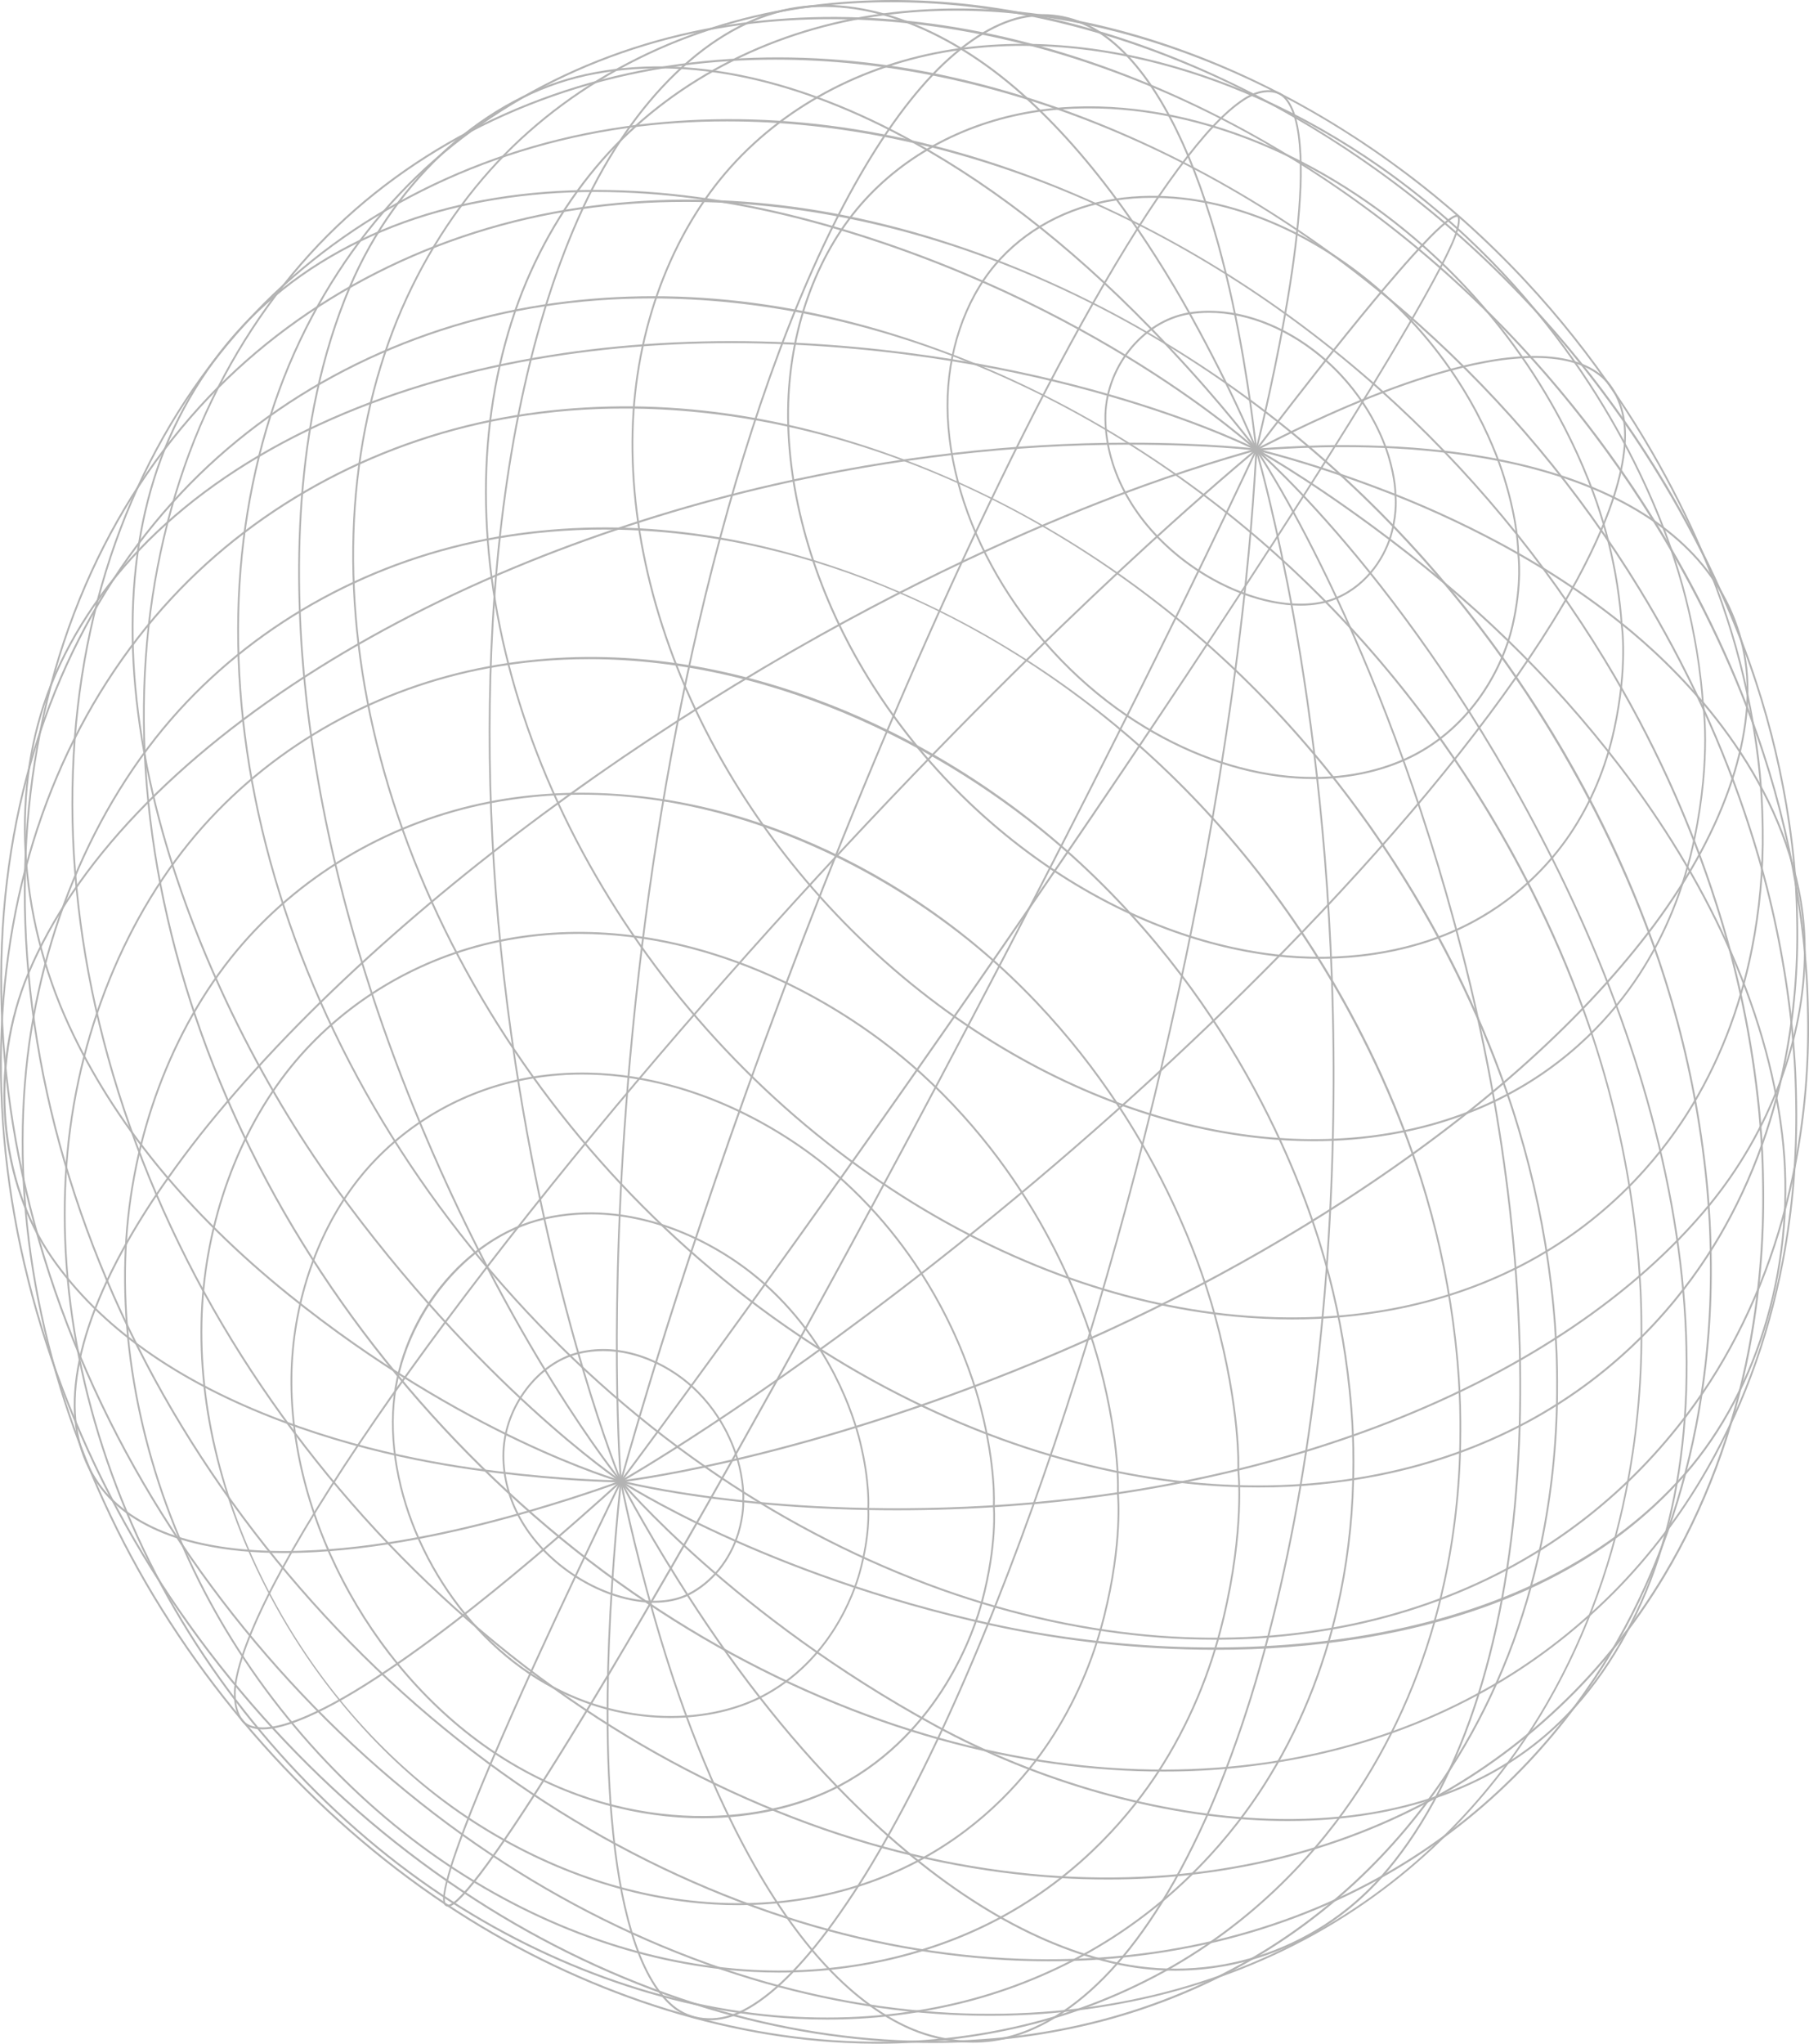 <svg width="394" height="445" viewBox="0 0 394 445" fill="none" xmlns="http://www.w3.org/2000/svg">
<g style="mix-blend-mode:multiply">
<path d="M195.301 328.847C158.653 328.847 135.468 322.836 135.191 322.762L135.28 322.334C135.617 322.423 169.335 331.174 219.843 327.518C249.477 325.368 277.262 319.295 302.424 309.479C332.075 297.896 356.133 281.629 371.997 262.436C385.335 246.274 392.889 225.866 392.889 207.043C392.897 203.477 392.613 199.919 392.042 196.412C387.389 168.381 367.176 147.775 355.541 137.987C347.137 130.925 337.441 124.408 326.728 118.622C317.982 113.923 308.986 109.846 299.791 106.414C283.715 100.36 273.696 98.155 273.596 98.131L273.67 97.701C273.77 97.722 283.823 99.932 299.916 105.998C309.125 109.434 318.136 113.518 326.895 118.225C337.631 124.023 347.349 130.555 355.773 137.636C367.456 147.46 387.753 168.154 392.425 196.33C392.997 199.86 393.28 203.441 393.271 207.029C393.271 225.967 385.684 246.491 372.276 262.737C356.37 281.983 332.259 298.288 302.547 309.894C277.351 319.725 249.532 325.803 219.864 327.956C211.154 328.586 202.932 328.847 195.301 328.847Z" fill="#B3B3B3"/>
</g>
<g style="mix-blend-mode:multiply">
<path d="M283.265 131.876C275.392 131.876 265.884 128.412 257.781 122.229C247.065 114.054 240.788 102.816 240.557 91.394C240.346 80.213 248.595 69.727 258.938 68.021C268.697 66.418 279.99 70.356 289.136 78.533C298.05 86.517 301.519 95.644 302.595 99.194C304.146 104.314 304.116 107.446 304.11 107.763C304.152 108.076 304.533 111.122 303.351 115.822C302.081 120.906 298.204 127.411 291.15 130.421C288.847 131.398 286.167 131.876 283.265 131.876ZM263.335 68.11C261.884 68.107 260.434 68.222 258.997 68.454C248.844 70.126 240.747 80.416 240.948 91.389C241.177 102.665 247.391 113.774 258.003 121.871C269.002 130.256 282.571 133.608 291.015 130.02C297.934 127.067 301.73 120.702 302.978 115.712C304.165 110.955 303.729 107.854 303.725 107.828V107.806V107.782C303.725 107.751 303.812 104.557 302.234 99.351C301.176 95.835 297.735 86.804 288.908 78.892C281.162 71.961 271.889 68.11 263.335 68.11Z" fill="#B3B3B3"/>
</g>
<g style="mix-blend-mode:multiply">
<path d="M286.116 169.623C283.589 169.621 281.065 169.457 278.554 169.131C267.291 167.681 255.742 163.099 245.16 155.881C221.956 140.04 206.287 112.952 206.171 88.479C206.124 76.703 209.917 65.425 216.577 57.529C222.997 49.929 232.361 44.852 242.943 43.233C261.931 40.344 283.83 48.054 301.517 63.855C318.775 79.293 325.63 96.967 327.764 103.848C330.869 113.836 330.871 120.132 330.867 120.552C330.928 120.97 331.755 127.084 329.598 136.368C327.244 146.445 319.836 159.405 306.119 165.567C300.112 168.252 293.308 169.623 286.116 169.623ZM250.987 43.075C248.314 43.071 245.643 43.27 242.994 43.67C232.5 45.275 223.219 50.307 216.859 57.835C210.268 65.647 206.513 76.816 206.56 88.477C206.676 112.802 222.269 139.739 245.361 155.506C255.894 162.688 267.388 167.251 278.599 168.696C288.502 169.965 297.961 168.744 305.963 165.158C319.549 159.056 326.882 146.227 329.213 136.251C331.421 126.783 330.482 120.664 330.482 120.605V120.583V120.559C330.482 120.497 330.575 114.2 327.4 103.989C325.268 97.144 318.457 79.563 301.28 64.197C286.108 50.648 267.835 43.073 250.987 43.073V43.075Z" fill="#B3B3B3"/>
</g>
<g style="mix-blend-mode:multiply">
<path d="M287.436 208.775C284.158 208.774 280.883 208.581 277.624 208.197C260.973 206.233 243.901 199.573 228.255 188.937C211.433 177.488 197.162 162.129 187.009 144.519C176.784 126.776 171.257 107.169 171.446 89.308C171.636 72.107 177.465 55.694 187.434 44.279C196.972 33.378 210.727 26.151 226.167 23.927C253.65 20.002 285.236 31.204 310.669 53.902C335.508 76.099 345.521 101.581 348.673 111.505C350.542 117.325 351.9 123.338 352.727 129.459C353.246 133.334 353.349 135.539 353.362 135.744C353.432 136.181 354.766 145.112 351.754 158.873C349.957 167.21 346.652 175.037 342.046 181.86C337.877 188.007 330.325 196.555 318.03 202.351C309.059 206.575 298.448 208.773 287.436 208.775ZM237.24 23.595C233.556 23.59 229.876 23.847 226.22 24.364C210.866 26.574 197.192 33.758 187.724 44.59C177.825 55.921 172.038 72.224 171.847 89.313C171.659 107.087 177.165 126.608 187.348 144.278C197.475 161.833 211.691 177.147 228.465 188.559C244.064 199.164 261.079 205.803 277.672 207.76C292.055 209.449 306.335 207.385 317.888 201.945C330.103 196.187 337.604 187.699 341.745 181.593C346.318 174.816 349.6 167.044 351.384 158.765C354.436 144.827 353 135.899 352.985 135.811V135.78C352.985 135.759 352.897 133.551 352.351 129.523C351.528 123.431 350.176 117.446 348.315 111.653C345.174 101.765 335.201 76.374 310.436 54.246C288.424 34.603 261.794 23.595 237.24 23.595Z" fill="#B3B3B3"/>
</g>
<g style="mix-blend-mode:multiply">
<path d="M286.095 248.486C282.244 248.486 278.342 248.276 274.389 247.857C252.768 245.552 230.605 237.054 210.282 223.284C188.424 208.452 169.982 188.47 156.942 165.497C150.364 153.886 145.361 141.822 142.074 129.637C138.8 117.496 137.29 105.455 137.584 93.849C138.153 71.715 145.998 50.665 159.108 36.099C171.562 22.283 189.338 13.164 209.161 10.452C244.185 5.674 284.322 19.965 316.522 48.689C347.996 76.801 360.841 109.18 364.902 121.794C367.319 129.228 369.089 136.909 370.19 144.729C370.888 149.725 371.036 152.558 371.051 152.79C371.134 153.287 372.94 164.735 369.243 182.562C366.956 193.569 362.872 203.622 357.104 212.442C351.816 220.505 342.232 231.748 326.501 239.515C319.233 243.098 311.289 245.648 302.889 247.088C297.33 248.029 291.716 248.496 286.095 248.486ZM222.766 9.984C218.238 9.979 213.713 10.281 209.216 10.889C189.477 13.599 171.778 22.663 159.389 36.412C146.351 50.899 138.54 71.839 137.981 93.861C137.689 105.42 139.193 117.413 142.455 129.508C145.731 141.657 150.719 153.683 157.278 165.258C170.267 188.176 188.669 208.111 210.483 222.899C230.751 236.636 252.863 245.117 274.427 247.413C284.236 248.455 293.796 248.197 302.851 246.646C311.217 245.213 319.138 242.673 326.364 239.104C342.016 231.375 351.56 220.192 356.81 212.172C362.546 203.402 366.607 193.404 368.883 182.455C372.623 164.424 370.706 152.967 370.685 152.852V152.821C370.685 152.792 370.55 149.954 369.839 144.791C368.735 136.998 366.964 129.344 364.551 121.937C360.501 109.359 347.691 77.069 316.293 49.026C288.257 24.029 254.196 9.984 222.766 9.984Z" fill="#B3B3B3"/>
</g>
<g style="mix-blend-mode:multiply">
<path d="M281.414 287.294C277.312 287.294 273.164 287.095 268.97 286.697C256.372 285.502 243.533 282.501 230.806 277.8C217.211 272.746 204.157 265.995 191.887 257.674C165.601 239.893 143.525 215.828 128.05 188.079C120.258 174.093 114.386 159.558 110.596 144.877C106.833 130.285 105.2 115.826 105.731 101.901C106.262 88.41 108.961 75.143 113.542 63.499C118.066 52.081 124.491 41.751 132.467 33.072C147.531 16.764 168.831 6.052 192.449 2.903C214.593 -0.033 237.771 3.142 261.337 12.311C281.9 20.322 301.887 32.682 319.132 48.063C356.167 81.137 371.413 119.377 376.242 134.282C379.141 143.102 381.28 152.217 382.632 161.5C383.501 167.545 383.689 170.928 383.689 171.102C383.689 171.276 384.051 174.628 384.112 180.62C384.246 189.375 383.455 198.117 381.756 206.661C379.125 219.882 374.353 231.997 367.584 242.671C361.362 252.466 350.028 266.16 331.332 275.783C322.66 280.237 313.188 283.447 303.152 285.323C295.966 286.648 288.695 287.308 281.414 287.294ZM208.195 2.322C202.949 2.317 197.707 2.659 192.496 3.345C168.96 6.477 147.741 17.149 132.746 33.39C124.806 42.029 118.411 52.311 113.908 63.678C109.35 75.255 106.658 88.484 106.129 101.92C105.589 115.798 107.22 130.204 110.97 144.753C114.75 159.396 120.607 173.9 128.38 187.845C143.828 215.536 165.853 239.551 192.09 257.302C204.335 265.606 217.362 272.342 230.929 277.386C243.62 282.078 256.436 285.065 269.002 286.262C280.767 287.382 292.235 286.923 303.086 284.898C313.089 283.029 322.546 279.83 331.169 275.392C349.783 265.811 361.072 252.175 367.265 242.423C374.006 231.796 378.753 219.726 381.371 206.572C383.065 198.055 383.853 189.341 383.721 180.613C383.658 174.511 383.298 171.169 383.298 171.135V171.121C383.298 171.088 383.12 167.71 382.241 161.565C380.901 152.31 378.776 143.223 375.895 134.428C371.07 119.558 355.858 81.407 318.899 48.403C285.816 18.91 245.481 2.322 208.195 2.322Z" fill="#B3B3B3"/>
</g>
<g style="mix-blend-mode:multiply">
<path d="M274.057 323.878C269.94 323.878 265.78 323.7 261.578 323.345C247.226 322.126 232.6 318.844 218.1 313.588C202.604 307.929 187.726 300.303 173.751 290.856C143.804 270.659 118.756 243.199 101.34 211.444C92.585 195.473 86.043 178.871 81.893 162.098C77.783 145.46 76.11 128.981 76.918 113.122C77.705 97.794 80.964 82.714 86.345 69.512C91.653 56.58 99.089 44.906 108.257 35.11C125.512 16.74 149.733 4.692 176.456 1.171C201.397 -2.088 227.432 1.462 253.872 11.733C276.94 20.697 299.33 34.532 318.622 51.742C334.985 66.361 349.199 83.321 360.867 102.152C372.568 121.042 379.176 137.78 382.653 148.499C385.92 158.454 388.341 168.737 389.881 179.211C390.875 186.055 391.099 189.882 391.109 190.074C391.12 190.265 391.533 194.049 391.619 200.855C391.803 210.799 390.951 220.732 389.081 230.451C386.173 245.526 380.851 259.38 373.266 271.629C366.273 282.908 353.506 298.714 332.394 309.98C322.582 315.212 311.835 319.025 300.455 321.314C291.739 323.041 282.906 323.899 274.057 323.878ZM194.082 0.478C188.208 0.471 182.339 0.847 176.503 1.603C149.852 5.113 125.72 17.132 108.525 35.411C99.391 45.17 91.984 56.804 86.701 69.691C81.339 82.843 78.092 97.882 77.307 113.144C76.501 128.957 78.17 145.396 82.269 161.978C86.407 178.702 92.936 195.277 101.672 211.212C119.063 242.908 144.056 270.317 173.95 290.476C187.898 299.909 202.75 307.523 218.219 313.172C232.689 318.428 247.285 321.694 261.605 322.912C274.996 324.042 288.045 323.361 300.374 320.886C311.725 318.602 322.44 314.801 332.221 309.589C353.254 298.36 365.973 282.616 372.936 271.383C380.493 259.182 385.794 245.38 388.692 230.36C390.56 220.676 391.412 210.777 391.23 200.867C391.137 193.939 390.729 190.162 390.725 190.117V190.102C390.725 190.064 390.513 186.239 389.5 179.28C387.965 168.833 385.552 158.575 382.293 148.645C376.857 131.922 359.748 89.033 318.381 52.084C281.357 19.06 236.05 0.478 194.082 0.478Z" fill="#B3B3B3"/>
</g>
<g style="mix-blend-mode:multiply">
<path d="M264.518 357.028C260.55 357.028 256.547 356.877 252.508 356.574C236.817 355.38 220.829 351.93 204.984 346.284C188.043 340.205 171.781 331.937 156.519 321.646C124.273 299.961 96.291 269.104 77.726 234.754C68.273 217.256 61.264 199.059 56.894 180.665C52.564 162.456 50.91 144.409 51.976 127.043C53.008 110.293 56.741 93.816 62.776 79.398C68.717 65.285 76.957 52.561 87.065 41.89C106.038 21.939 132.499 8.84 161.574 4.979C188.6 1.424 216.78 5.218 245.335 16.267C270.265 25.912 294.429 40.812 315.213 59.364C332.851 75.131 348.173 93.451 360.752 113.82C373.361 134.237 380.493 152.365 384.254 163.99C387.792 174.809 390.412 185.982 392.08 197.36C393.163 204.814 393.407 208.985 393.419 209.184C393.432 209.382 393.872 213.508 393.98 220.933C394.186 231.794 393.273 242.645 391.258 253.266C388.125 269.784 382.374 285 374.165 298.494C366.578 310.945 352.719 328.438 329.763 341.06C319.073 346.929 307.359 351.251 294.947 353.903C284.912 356.012 274.725 357.058 264.518 357.028ZM180.871 4.176C174.439 4.169 168.012 4.583 161.623 5.416C132.617 9.258 106.243 22.324 87.329 42.21C77.258 52.844 69.048 65.523 63.127 79.585C57.116 93.955 53.397 110.377 52.365 127.074C51.307 144.392 52.951 162.384 57.266 180.551C61.63 198.904 68.624 217.063 78.054 234.527C96.587 268.814 124.52 299.619 156.713 321.269C171.95 331.546 188.187 339.803 205.1 345.876C220.918 351.512 236.875 354.954 252.533 356.149C267.16 357.248 281.406 356.347 294.873 353.473C307.249 350.828 318.931 346.521 329.592 340.665C352.469 328.087 366.282 310.656 373.841 298.248C382.023 284.802 387.753 269.639 390.875 253.176C392.884 242.587 393.795 231.77 393.589 220.943C393.481 213.398 393.034 209.274 393.03 209.236V209.222C393.03 209.181 392.795 205.015 391.695 197.434C390.031 186.078 387.416 174.926 383.886 164.128C378.017 146.007 359.549 99.555 314.967 59.71C275.14 24.158 226.282 4.176 180.871 4.176Z" fill="#B3B3B3"/>
</g>
<g style="mix-blend-mode:multiply">
<path d="M253.345 385.74C249.631 385.74 245.89 385.614 242.122 385.362C225.544 384.249 208.656 380.708 191.925 374.85C174.038 368.535 156.867 359.875 140.763 349.048C106.746 326.231 77.324 293.622 57.917 257.23C48.048 238.707 40.772 219.433 36.296 199.94C34.112 190.476 32.602 180.83 31.778 171.095C31.002 161.801 30.931 152.45 31.566 143.143C32.806 125.416 36.897 107.978 43.399 92.717C49.794 77.787 58.593 64.332 69.346 53.037C89.501 31.956 117.472 18.066 148.107 13.919C176.492 10.096 206.063 13.998 235.993 25.496C262.143 35.542 287.44 51.107 309.157 70.508C327.946 87.311 344.136 106.7 357.25 128.14C367.441 144.806 375.527 162.346 381.282 180.271C384.978 191.672 387.709 203.442 389.441 215.424C390.568 223.293 390.818 227.694 390.828 227.897C390.839 228.1 391.3 232.458 391.404 240.306C391.589 251.792 390.616 263.265 388.504 274.503C385.191 292.012 379.131 308.174 370.486 322.539C365.037 331.572 358.623 339.811 351.388 347.07C343.016 355.437 333.699 362.514 323.68 368.115C312.399 374.456 300.038 379.16 286.937 382.099C275.872 384.547 264.621 385.766 253.345 385.74ZM168.884 12.989C161.957 12.981 155.035 13.438 148.155 14.356C117.599 18.491 89.706 32.343 69.61 53.357C58.891 64.612 50.118 78.02 43.739 92.899C37.258 108.114 33.18 125.497 31.945 143.172C31.311 152.449 31.382 161.771 32.157 171.035C32.98 180.748 34.491 190.37 36.672 199.811C41.14 219.261 48.399 238.497 58.247 256.984C77.622 293.314 107 325.867 140.964 348.652C157.041 359.464 174.183 368.113 192.041 374.423C208.74 380.278 225.596 383.812 242.143 384.934C257.584 385.967 272.634 384.875 286.858 381.688C299.926 378.759 312.255 374.067 323.504 367.743C333.493 362.159 342.782 355.104 351.13 346.764C358.342 339.529 364.736 331.316 370.167 322.312C378.784 307.997 384.825 291.885 388.127 274.431C390.232 263.223 391.2 251.78 391.012 240.325C390.906 232.357 390.443 228 390.439 227.957V227.942C390.439 227.899 390.2 223.501 389.056 215.505C387.328 203.55 384.602 191.807 380.916 180.431C375.174 162.542 367.102 145.037 356.928 128.402C343.833 106.999 327.679 87.64 308.913 70.864C267.435 33.793 216.444 12.989 168.884 12.989Z" fill="#B3B3B3"/>
</g>
<g style="mix-blend-mode:multiply">
<path d="M241.113 409.246C237.7 409.246 234.264 409.142 230.808 408.935C213.811 407.908 196.5 404.382 179.365 398.452C161.048 392.068 143.465 383.253 126.984 372.194C92.179 348.898 62.154 315.478 42.441 278.094C32.417 259.072 25.067 239.264 20.593 219.223C18.408 209.485 16.918 199.565 16.136 189.558C15.396 179.995 15.379 170.379 16.085 160.813C17.488 142.319 21.68 124.855 28.55 108.903C35.176 93.507 44.286 79.642 55.413 68.019C76.188 46.279 104.908 31.892 136.306 27.494C165.333 23.454 195.548 27.303 226.117 38.944C253.125 49.293 278.37 64.775 300.764 84.724C319.898 101.858 336.36 121.661 349.688 143.583C360.052 160.629 368.247 178.587 374.07 196.957C377.811 208.654 380.564 220.726 382.291 233.01C383.419 241.097 383.66 245.615 383.671 245.82C383.681 246.025 384.138 250.503 384.22 258.568C384.376 270.39 383.347 282.194 381.151 293.754C377.71 311.787 371.457 328.455 362.565 343.298C356.96 352.633 350.369 361.16 342.936 368.692C334.342 377.362 324.776 384.718 314.483 390.571C302.902 397.186 290.217 402.126 276.782 405.251C265.042 407.941 253.092 409.279 241.113 409.246ZM158.336 26.428C150.983 26.42 143.636 26.921 136.338 27.928C105.033 32.317 76.377 46.671 55.66 68.342C44.572 79.929 35.493 93.75 28.891 109.097C22.05 124.998 17.873 142.412 16.475 160.851C15.768 170.391 15.785 179.982 16.525 189.52C17.304 199.503 18.79 209.4 20.967 219.115C25.434 239.116 32.77 258.883 42.773 277.869C62.457 315.191 92.429 348.564 127.183 371.816C143.637 382.858 161.191 391.658 179.479 398.032C196.585 403.949 213.861 407.471 230.829 408.496C246.662 409.451 262.092 408.211 276.691 404.819C290.095 401.713 302.746 396.777 314.295 390.179C324.554 384.342 334.089 377.008 342.655 368.364C350.064 360.853 356.635 352.349 362.22 343.04C371.085 328.245 377.319 311.627 380.749 293.649C382.938 282.121 383.964 270.35 383.81 258.561C383.728 250.374 383.269 245.899 383.262 245.853V245.839C383.262 245.794 383.032 241.278 381.885 233.067C380.164 220.812 377.42 208.769 373.689 197.098C367.879 178.766 359.693 160.841 349.364 143.822C336.058 121.935 319.625 102.166 300.518 85.051C258.49 47.483 206.763 26.428 158.336 26.428Z" fill="#B3B3B3"/>
</g>
<g style="mix-blend-mode:multiply">
<path d="M228.355 427.051C225.244 427.051 222.116 426.965 218.972 426.793C202.012 425.857 184.757 422.419 167.683 416.573C149.444 410.285 131.937 401.554 115.535 390.568C80.914 367.437 51.102 334.136 31.588 296.809C21.669 277.816 14.416 258.021 10.034 237.969C5.706 218.14 4.272 198.462 5.776 179.483C7.257 160.944 11.504 143.423 18.414 127.402C25.088 111.931 34.232 97.984 45.387 86.262C66.215 64.352 94.954 49.752 126.31 45.154C155.269 40.932 185.412 44.614 215.905 56.102C242.594 66.158 268.315 81.876 290.287 101.557C308.815 118.123 325.033 137.74 338.397 159.752C351.651 181.633 359.079 201.137 362.978 213.649C366.661 225.364 369.352 237.448 371.015 249.738C372.105 257.832 372.323 262.357 372.331 262.567C372.339 262.777 372.777 267.255 372.82 275.341C372.916 287.199 371.83 299.03 369.583 310.613C366.059 328.699 359.735 345.432 350.784 360.351C342.501 374.146 327.409 393.602 302.557 407.956C290.964 414.645 278.279 419.662 264.856 422.858C252.85 425.68 240.618 427.085 228.355 427.051ZM149.327 43.959C141.646 43.95 133.973 44.497 126.354 45.598C95.085 50.17 66.422 64.744 45.651 86.585C34.533 98.269 25.418 112.17 18.765 127.59C11.874 143.566 7.633 161.037 6.165 179.524C4.666 198.452 6.095 218.083 10.415 237.864C14.787 257.873 22.025 277.63 31.924 296.585C51.405 333.854 81.168 367.091 115.734 390.191C132.109 401.158 149.587 409.874 167.795 416.152C184.839 421.987 202.061 425.42 218.982 426.354C234.781 427.221 250.185 425.902 264.768 422.428C278.157 419.237 290.808 414.236 302.371 407.564C327.149 393.253 342.194 373.857 350.454 360.103C359.375 345.233 365.683 328.551 369.196 310.518C371.435 298.967 372.517 287.168 372.422 275.344C372.378 267.14 371.94 262.656 371.935 262.61C371.935 262.565 371.724 258.042 370.622 249.817C368.963 237.554 366.277 225.496 362.601 213.807C356.514 194.271 337.257 144.268 290.038 101.913C248.542 64.725 197.401 43.959 149.327 43.959Z" fill="#B3B3B3"/>
</g>
<g style="mix-blend-mode:multiply">
<path d="M215.532 438.918C212.7 438.918 209.854 438.844 206.996 438.698C190.52 437.845 173.768 434.56 157.204 428.934C139.526 422.887 122.557 414.457 106.664 403.827C73.138 381.451 44.3 349.158 25.46 312.897C15.872 294.435 8.879 275.172 4.666 255.643C0.503 236.314 -0.851 217.113 0.647 198.576C2.11 180.455 6.282 163.302 13.029 147.591C19.55 132.417 28.469 118.716 39.348 107.161C59.679 85.552 87.708 71.048 118.272 66.32C146.489 61.979 175.875 65.391 205.608 76.455C231.663 86.152 256.719 101.404 278.07 120.561C296.094 136.705 311.839 155.85 324.765 177.342C337.587 198.712 344.728 217.777 348.455 230.007C351.985 241.468 354.541 253.284 356.086 265.293C357.1 273.208 357.286 277.63 357.294 277.838C357.303 278.046 357.698 282.425 357.69 290.328C357.706 301.932 356.571 313.502 354.305 324.821C350.754 342.5 344.48 358.87 335.66 373.465C327.504 386.951 312.681 405.982 288.394 420.051C277.072 426.609 264.704 431.535 251.62 434.698C239.755 437.532 227.659 438.946 215.532 438.918ZM141.905 64.982C134.019 64.973 126.141 65.566 118.325 66.757C87.841 71.471 59.887 85.934 39.615 107.481C28.771 118.999 19.883 132.658 13.386 147.785C6.652 163.445 2.497 180.548 1.034 198.617C-0.447 217.106 0.89 236.256 5.053 255.538C9.253 275.026 16.236 294.241 25.798 312.675C44.605 348.872 73.39 381.11 106.865 403.459C122.731 414.072 139.671 422.488 157.318 428.525C173.851 434.139 190.571 437.42 207.025 438.27C222.379 439.059 237.365 437.721 251.567 434.29C264.613 431.136 276.949 426.22 288.244 419.681C312.461 405.645 327.237 386.674 335.368 373.23C344.161 358.679 350.414 342.364 353.954 324.733C356.212 313.443 357.342 301.904 357.324 290.33C357.324 282.31 356.935 277.924 356.928 277.881V277.866C356.928 277.823 356.755 273.401 355.725 265.357C354.182 253.376 351.633 241.587 348.11 230.152C342.279 211.04 323.756 162.155 277.846 120.908C237.799 84.991 188.458 64.982 141.905 64.982Z" fill="#B3B3B3"/>
</g>
<g style="mix-blend-mode:multiply">
<path d="M203.027 444.843C200.437 444.843 197.834 444.777 195.218 444.647C179.629 443.87 163.795 440.793 148.151 435.504C131.47 429.829 115.459 421.894 100.466 411.874C68.861 390.8 41.685 360.316 23.943 326.045C14.907 308.573 8.314 290.328 4.342 271.813C0.418 253.463 -0.851 235.215 0.554 217.567C1.941 200.297 5.886 183.924 12.263 168.907C18.442 154.378 26.898 141.232 37.222 130.106C56.54 109.273 83.185 95.176 112.25 90.412C139.098 86.033 167.076 89.088 195.402 99.49C220.262 108.619 244.117 123.075 264.389 141.299C281.523 156.672 296.456 174.935 308.664 195.447C320.775 215.845 327.468 234.049 330.949 245.727C334.241 256.676 336.597 267.956 337.985 279.413C338.894 286.964 339.042 291.183 339.042 291.384C339.042 291.585 339.393 295.768 339.328 303.301C339.26 314.378 338.095 325.411 335.855 336.196C332.341 353.036 326.25 368.627 317.746 382.543C309.895 395.365 295.672 413.467 272.503 426.867C261.715 433.098 249.953 437.788 237.528 440.805C226.186 443.522 214.622 444.875 203.027 444.843ZM136.021 88.955C128.088 88.944 120.164 89.577 112.311 90.847C83.333 95.599 56.754 109.658 37.495 130.424C27.206 141.513 18.78 154.614 12.623 169.093C6.256 184.068 2.322 200.39 0.941 217.608C-0.468 235.205 0.803 253.408 4.723 271.705C8.684 290.178 15.265 308.385 24.282 325.818C41.99 360.026 69.124 390.453 100.665 411.492C115.629 421.492 131.609 429.412 148.257 435.079C163.871 440.356 179.674 443.426 195.231 444.202C209.769 444.919 223.97 443.634 237.446 440.366C249.839 437.353 261.574 432.678 272.325 426.464C295.423 413.104 309.601 395.062 317.425 382.281C325.901 368.424 331.973 352.881 335.476 336.093C337.71 325.341 338.871 314.34 338.939 303.296C339.006 295.651 338.657 291.461 338.653 291.42V291.406C338.653 291.365 338.52 287.148 337.595 279.46C336.212 268.032 333.862 256.78 330.577 245.858C325.135 227.601 307.769 180.895 264.148 141.633C226.457 107.764 180.023 88.955 136.021 88.955Z" fill="#B3B3B3"/>
</g>
<g style="mix-blend-mode:multiply">
<path d="M191.14 445C188.757 445 186.363 444.94 183.959 444.821C154.769 443.366 123.869 432.699 96.974 414.791C68.013 395.485 43.1 367.521 26.824 336.052C18.526 319.988 12.458 303.191 8.79 286.121C5.156 269.187 3.955 252.318 5.224 235.984C7.639 205.065 19.905 175.357 38.879 154.498C56.718 134.908 81.364 121.529 108.28 116.849C133.176 112.534 159.148 115.177 185.484 124.704C208.609 133.071 230.762 146.449 249.542 163.354C265.424 177.636 279.234 194.632 290.471 213.728C301.622 232.718 307.725 249.669 310.881 260.553C313.865 270.746 315.971 281.24 317.171 291.89C317.958 298.919 318.06 302.839 318.064 303.021C318.068 303.202 318.356 307.113 318.233 314.094C318.078 324.385 316.905 334.625 314.734 344.622C311.424 360.011 305.597 374.566 297.555 387.539C290.186 399.384 276.881 416.097 255.351 428.456C245.093 434.293 234.208 438.604 222.969 441.283C212.504 443.78 201.836 445.026 191.14 445ZM131.619 115.31C123.826 115.299 116.043 115.958 108.339 117.281C81.502 121.957 56.94 135.285 39.149 154.811C20.242 175.596 8.018 205.206 5.611 236.025C4.342 252.313 5.543 269.132 9.169 286.02C12.826 303.045 18.88 319.804 27.16 335.83C43.405 367.236 68.267 395.143 97.173 414.413C124.015 432.286 154.841 442.929 183.978 444.381C197.365 445.043 210.456 443.856 222.897 440.853C234.104 438.182 244.957 433.884 255.186 428.064C276.642 415.746 289.902 399.09 297.246 387.285C305.26 374.359 311.067 359.855 314.366 344.521C316.53 334.554 317.699 324.344 317.85 314.082C317.975 306.98 317.685 303.093 317.681 303.05V303.035C317.681 302.997 317.59 299.081 316.793 291.943C315.59 281.319 313.485 270.85 310.504 260.682C305.567 243.667 289.72 200.155 249.291 163.686C214.705 132.545 172.122 115.313 131.619 115.313V115.31Z" fill="#B3B3B3"/>
</g>
<g style="mix-blend-mode:multiply">
<path d="M180.078 439.744C177.885 439.744 175.683 439.688 173.472 439.575C147.455 438.244 119.983 428.752 96.094 412.844C70.382 395.7 48.24 370.851 33.749 342.868C26.346 328.56 20.916 313.578 17.613 298.343C14.332 283.199 13.215 268.086 14.292 253.429C16.348 225.592 27.215 198.743 44.116 179.77C60.066 161.876 82.17 149.555 106.357 145.071C128.778 140.938 152.195 143.138 175.968 151.61C196.895 159.071 216.89 171.073 233.793 186.328C270.288 219.297 284.346 258.785 288.701 274.228C291.32 283.443 293.141 292.924 294.137 302.536C294.788 308.862 294.845 312.398 294.85 312.57C294.854 312.742 295.078 316.261 294.907 322.556C294.68 331.836 293.533 341.057 291.486 350.047C288.365 363.885 282.991 376.946 275.64 388.564C268.917 399.152 256.829 414.086 237.416 425.092C228.197 430.281 218.425 434.108 208.341 436.481C199.045 438.672 189.573 439.766 180.078 439.744ZM128.294 143.525C120.967 143.517 113.651 144.179 106.418 145.506C82.305 149.973 60.28 162.253 44.382 180.083C27.556 198.985 16.728 225.73 14.679 253.465C13.606 268.076 14.721 283.139 17.991 298.238C21.285 313.433 26.699 328.374 34.086 342.648C48.545 370.564 70.636 395.358 96.291 412.464C120.127 428.337 147.542 437.809 173.495 439.135C185.438 439.74 197.132 438.705 208.267 436.056C218.316 433.69 228.055 429.877 237.245 424.71C256.586 413.742 268.63 398.865 275.318 388.318C282.64 376.743 287.993 363.732 291.104 349.947C293.144 340.988 294.287 331.799 294.511 322.552C294.685 316.151 294.456 312.642 294.454 312.606V312.592C294.454 312.558 294.405 309.027 293.743 302.589C292.751 293.004 290.936 283.55 288.324 274.362C283.982 258.957 269.956 219.574 233.541 186.672C209.039 164.554 170.16 143.525 128.294 143.525Z" fill="#B3B3B3"/>
</g>
<g style="mix-blend-mode:multiply">
<path d="M169.671 429.51C167.77 429.51 165.866 429.459 163.96 429.357C141.327 428.141 118.414 420.195 97.685 406.384C75.704 391.722 56.743 370.462 44.298 346.521C31.645 322.153 25.616 294.817 27.323 269.555C28.969 245.409 38.208 222.013 52.672 205.39C66.403 189.622 85.506 178.661 106.457 174.533C125.656 170.768 146.603 172.564 167.033 179.732C185.304 186.141 202.729 196.553 217.419 209.834C249.164 238.579 261.161 273.074 264.846 286.57C270.345 306.727 269.922 319.372 269.89 319.969C269.958 320.564 271.278 333.061 266.629 352.501C263.786 364.484 259.001 375.768 252.516 385.78C246.604 394.885 236.018 407.714 219.135 417.125C204.665 425.186 187.29 429.51 169.671 429.51ZM126.595 173.035C119.868 173.027 113.153 173.673 106.524 174.965C85.66 179.079 66.623 189.993 52.951 205.698C38.549 222.257 29.35 245.545 27.704 269.589C26.012 294.762 32.013 322.005 44.626 346.299C57.037 370.189 75.949 391.38 97.873 406.006C118.547 419.782 141.404 427.704 163.971 428.917C183.453 429.961 202.979 425.63 218.965 416.733C235.773 407.361 246.319 394.587 252.205 385.522C258.661 375.553 263.423 364.317 266.252 352.386C270.971 332.657 269.516 320.134 269.501 320.01V319.967C269.501 319.84 270.053 307.169 264.476 286.699C260.802 273.242 248.838 238.846 217.178 210.178C196.049 191.077 162.653 173.035 126.595 173.035Z" fill="#B3B3B3"/>
</g>
<g style="mix-blend-mode:multiply">
<path d="M160.836 414.838C159.093 414.838 157.342 414.788 155.584 414.688C137.112 413.622 118.429 407.11 101.551 395.855C84.404 384.402 69.189 367.186 58.708 347.357C47.741 326.62 42.603 304.739 43.849 284.076C45.07 264.134 52.522 244.733 64.29 230.845C75.533 217.61 91.246 208.326 108.538 204.704C144.72 197.167 179.862 214.64 200.68 233.504C227.022 257.407 236.773 286.147 239.743 297.395C244.149 314.118 243.694 324.573 243.666 325.108C243.719 325.645 244.692 336.002 240.669 351.999C238.204 361.874 234.143 371.149 228.691 379.356C223.733 386.8 214.889 397.274 200.91 404.919C188.951 411.446 175.189 414.838 160.836 414.838ZM126.124 203.347C120.249 203.34 114.386 203.939 108.608 205.137C91.397 208.737 75.759 217.98 64.572 231.158C52.864 244.972 45.45 264.275 44.236 284.114C41.749 325.402 65.388 371.195 101.748 395.478C118.572 406.706 137.194 413.188 155.603 414.248C171.778 415.175 187.386 411.812 200.743 404.525C214.65 396.928 223.447 386.507 228.378 379.103C233.802 370.939 237.842 361.713 240.295 351.889C244.383 335.632 243.288 325.254 243.277 325.151V325.108C243.277 325.005 243.853 314.515 239.373 297.521C236.411 286.312 226.694 257.672 200.438 233.848C183.073 218.121 155.715 203.347 126.124 203.347Z" fill="#B3B3B3"/>
</g>
<g style="mix-blend-mode:multiply">
<path d="M152.993 395.915C151.251 395.915 149.501 395.854 147.743 395.731C133.531 394.707 119.733 389.911 107.47 381.733C79.86 363.268 61.729 328.343 63.377 296.8C64.191 281.474 69.764 266.495 78.665 255.708C87.223 245.349 99.25 238.029 112.536 235.076C140.532 228.896 167.723 242.334 183.838 256.967C204.212 275.494 211.594 297.82 213.821 306.54C217.102 319.427 216.675 327.495 216.645 327.968C216.687 328.445 217.335 336.427 214.107 348.657C212.391 355.141 205.079 377.204 183.117 388.924C174.532 393.478 163.994 395.912 152.993 395.915ZM126.8 233.97C122.038 233.963 117.286 234.477 112.612 235.504C99.409 238.428 87.452 245.712 78.951 256.004C70.109 266.722 64.567 281.601 63.766 296.826C62.127 328.209 80.18 362.97 107.669 381.354C134.87 399.51 165.075 398.034 182.944 388.521C204.762 376.879 212.023 354.966 213.728 348.528C217.021 336.071 216.266 328.07 216.256 327.982V327.939C216.256 327.858 216.791 319.783 213.447 306.648C211.23 297.966 203.88 275.755 183.593 257.302C170.295 245.23 149.418 233.97 126.8 233.97Z" fill="#B3B3B3"/>
</g>
<g style="mix-blend-mode:multiply">
<path d="M146.009 374.076C135.168 374.057 124.531 370.757 115.203 364.52C96.746 352.157 84.495 328.725 85.411 307.536C85.846 297.741 89.561 287.994 95.868 280.091C102.002 272.42 109.987 267.111 118.376 265.143C137.512 260.677 156.121 269.816 167.158 279.857C181.093 292.555 186.03 307.866 187.506 313.86C189.657 322.616 189.319 328.106 189.292 328.493C189.321 328.88 189.685 334.315 187.388 342.553C186.17 346.927 181.042 361.801 166.046 369.587C160.694 372.354 153.712 374.076 146.009 374.076ZM128.569 264.419C125.172 264.414 121.783 264.8 118.456 265.573C101.01 269.665 86.665 288.109 85.8 307.56C84.89 328.584 97.063 351.858 115.412 364.143C133.582 376.286 153.864 375.426 165.906 369.186C180.746 361.476 185.831 346.75 187.037 342.429C189.363 334.017 188.919 328.572 188.913 328.524V328.481C188.913 328.426 189.336 322.941 187.14 313.984C185.675 308.033 180.772 292.825 166.923 280.206C157.911 271.999 143.828 264.409 128.569 264.409V264.419Z" fill="#B3B3B3"/>
</g>
<g style="mix-blend-mode:multiply">
<path d="M142.457 348.989C136.217 348.989 128.92 346.375 122.657 341.583C113.955 334.934 109.145 325.657 109.46 316.132C109.809 306.134 117.06 296.58 125.959 294.392C135.733 291.986 145.251 296.635 150.899 301.783C158.023 308.289 160.491 316.139 161.221 319.224C162.278 323.684 162.086 326.391 162.067 326.689C162.086 326.976 162.232 329.671 161.009 333.828C160.095 336.81 158.65 339.55 156.764 341.879C154.877 344.208 152.589 346.076 150.04 347.369C147.846 348.461 145.262 348.989 142.457 348.989ZM131.388 294.177C129.593 294.173 127.802 294.388 126.047 294.817C117.307 296.967 110.184 306.349 109.851 316.156C109.54 325.526 114.293 334.664 122.875 341.227C131.849 348.083 142.956 350.441 149.881 346.96C152.384 345.693 154.63 343.861 156.482 341.576C158.334 339.291 159.753 336.602 160.65 333.675C161.879 329.461 161.68 326.72 161.678 326.692V326.649C161.678 326.622 161.925 323.856 160.851 319.321C160.129 316.29 157.697 308.544 150.66 302.12C146.123 297.985 139.058 294.177 131.388 294.177Z" fill="#B3B3B3"/>
</g>
<g style="mix-blend-mode:multiply">
<path d="M135.255 322.762L135.217 322.325C135.543 322.289 168.347 318.562 215.439 300.4C243.288 289.65 269.438 276.381 293.162 260.955C321.336 242.626 343.484 223.05 358.991 202.776C374.757 182.14 382.406 160.729 379.977 144.053C378.801 136.019 375.144 128.192 369.679 122.012C364.471 116.125 357.434 111.178 348.768 107.303C341.153 103.901 332.64 101.423 322.751 99.732C314.554 98.365 306.288 97.597 298.003 97.431C290.289 97.24 284.162 97.493 280.236 97.699C276.006 97.921 273.668 98.129 273.645 98.131L273.613 97.691C273.637 97.691 275.976 97.484 280.217 97.259C284.16 97.051 290.292 96.798 298.023 96.991C306.936 97.214 315.048 97.969 322.815 99.297C332.726 100.995 341.263 103.48 348.912 106.894C357.628 110.791 364.708 115.772 369.954 121.706C375.476 127.951 379.174 135.864 380.362 143.987C382.81 160.798 375.127 182.333 359.287 203.068C343.751 223.375 321.569 242.987 293.356 261.342C269.609 276.78 243.438 290.065 215.566 300.821C168.427 319.002 135.578 322.731 135.255 322.762Z" fill="#B3B3B3"/>
</g>
<g style="mix-blend-mode:multiply">
<path d="M135.322 322.745L135.149 322.351C135.426 322.193 163.399 306.292 203.389 274.909C227.196 256.222 249.855 236.304 270.737 215.713C282.544 204.069 293.509 192.451 303.325 181.186C313.69 169.298 322.702 157.867 330.137 147.211C337.902 136.081 343.645 126.3 347.693 117.31C351.691 108.435 353.726 100.852 353.745 94.776C353.758 89.258 351.687 84.367 348.203 81.699C344.76 79.071 339.742 77.807 333.285 77.946C330.034 78.04 326.793 78.396 323.587 79.011C320.344 79.606 316.972 80.418 313.281 81.498C307.181 83.285 300.732 85.636 293.566 88.692C287.347 91.346 282.34 93.775 279.117 95.381C275.637 97.106 273.725 98.112 273.706 98.124L273.543 97.725C273.562 97.725 275.475 96.704 278.958 94.98C282.188 93.379 287.207 90.944 293.428 88.29C300.607 85.23 307.069 82.872 313.184 81.082C316.888 80 320.27 79.171 323.525 78.586C326.749 77.968 330.007 77.61 333.276 77.516C339.808 77.384 344.91 78.662 348.421 81.338C352.017 84.088 354.149 89.114 354.132 94.779C354.113 100.926 352.063 108.576 348.038 117.513C343.975 126.527 338.217 136.332 330.438 147.484C322.994 158.153 313.962 169.597 303.596 181.497C293.773 192.771 282.802 204.394 270.986 216.047C250.094 236.648 227.413 256.575 203.605 275.272C163.596 306.671 135.602 322.587 135.322 322.745Z" fill="#B3B3B3"/>
</g>
<g style="mix-blend-mode:multiply">
<path d="M135.384 322.69L135.088 322.406C135.282 322.146 154.956 295.918 185.006 253.501C202.962 228.162 220.653 202.662 237.589 177.706C247.14 163.632 256.25 150.021 264.664 137.247C273.524 123.801 281.558 111.373 288.542 100.305C295.835 88.744 301.684 79.166 306.418 71.025C308.789 66.944 310.745 63.456 312.401 60.358C314.058 57.259 315.284 54.789 316.19 52.741C317.505 49.762 317.734 47.724 317.476 47.277C317.463 47.255 317.446 47.237 317.425 47.224C317.404 47.212 317.381 47.207 317.357 47.208C316.752 47.254 315.951 47.825 314.931 48.668C313.489 49.9 312.108 51.221 310.794 52.624C306.83 56.757 302.585 61.781 299.332 65.699C295.571 70.224 291.63 75.11 286.926 81.08C283.007 86.052 279.779 90.23 277.408 93.314C275.037 96.399 273.77 98.059 273.77 98.059L273.476 97.772C273.476 97.772 274.745 96.1 277.114 93.025C279.483 89.951 282.719 85.763 286.632 80.786C291.336 74.814 295.281 69.926 299.042 65.398C302.301 61.476 306.551 56.442 310.525 52.302C311.85 50.887 313.243 49.555 314.696 48.312C315.803 47.397 316.628 46.821 317.328 46.769C317.419 46.763 317.511 46.784 317.593 46.831C317.675 46.877 317.745 46.947 317.795 47.034C318.239 47.791 317.71 50.273 316.526 52.937C315.616 54.996 314.373 57.498 312.719 60.582C311.065 63.666 309.1 67.178 306.726 71.263C301.988 79.41 296.15 88.993 288.84 100.558C281.86 111.629 273.823 124.059 264.96 137.507C256.567 150.284 247.459 163.89 237.907 177.985C220.97 202.944 203.277 228.449 185.319 253.787C155.25 296.198 135.578 322.43 135.384 322.69Z" fill="#B3B3B3"/>
</g>
<g style="mix-blend-mode:multiply">
<path d="M135.422 322.611L135.05 322.482C135.071 322.403 137.275 314.328 141.55 300.264C145.704 286.613 152.65 264.768 162.154 238.223C172.964 208.025 184.632 178.403 196.843 150.176C203.738 134.222 210.659 119.083 217.411 105.174C224.535 90.495 231.443 77.253 237.943 65.812C244.733 53.866 250.763 44.358 256.377 36.773C262.1 29.042 266.68 24.187 270.787 21.483C274.341 19.156 278.038 19.012 279.988 21.122C281.994 23.298 283.117 27.393 283.423 33.645C283.558 36.824 283.52 40.009 283.311 43.182C283.119 46.468 282.791 49.967 282.307 53.878C281.884 57.354 281.351 60.955 280.697 64.887C280.139 68.249 279.517 71.679 278.793 75.37C277.427 82.346 276.143 88.049 275.295 91.731C274.375 95.725 273.833 97.942 273.827 97.961L273.452 97.844C273.452 97.82 274 95.61 274.916 91.621C275.762 87.942 277.048 82.244 278.413 75.277C279.134 71.588 279.756 68.162 280.316 64.806C280.968 60.881 281.494 57.288 281.922 53.816C282.404 49.915 282.732 46.427 282.926 43.149C283.131 39.994 283.168 36.827 283.036 33.667C282.736 27.532 281.651 23.532 279.72 21.437C277.896 19.462 274.385 19.634 270.984 21.86C266.919 24.531 262.373 29.355 256.677 37.045C251.074 44.616 245.043 54.1 238.275 66.039C231.783 77.473 224.879 90.706 217.758 105.374C211.008 119.279 204.091 134.413 197.198 150.358C185.002 178.578 173.339 208.19 162.53 238.378C153.031 264.916 146.087 286.752 141.935 300.398C137.645 314.465 135.443 322.523 135.422 322.611Z" fill="#B3B3B3"/>
</g>
<g style="mix-blend-mode:multiply">
<path d="M135.041 322.568C135.012 322.21 132.08 285.997 137.019 230.59C139.959 197.726 145.002 165.779 152.007 135.639C155.977 118.56 160.512 102.462 165.485 87.793C170.739 72.288 176.45 58.468 182.457 46.716C188.657 34.594 195.119 24.775 201.663 17.531C208.15 10.364 214.932 5.631 221.277 3.859C227.353 2.207 233.755 3.187 239.222 6.606C244.443 9.898 249.305 15.429 253.675 23.043C257.51 29.732 260.833 37.676 263.828 47.337C266.182 54.922 268.181 63.069 269.941 72.243C271.464 80.191 272.382 86.673 272.941 90.859C273.543 95.362 273.812 97.866 273.814 97.889L273.427 97.942C273.427 97.918 273.156 95.419 272.556 90.923C271.999 86.745 271.075 80.273 269.56 72.336C267.805 63.181 265.81 55.051 263.46 47.49C260.469 37.862 257.159 29.945 253.341 23.289C249.007 15.737 244.189 10.254 239.026 7C233.647 3.637 227.347 2.674 221.37 4.301C215.092 6.054 208.372 10.751 201.936 17.861C195.417 25.076 188.976 34.864 182.796 46.95C176.797 58.683 171.094 72.482 165.849 87.963C160.882 102.617 156.352 118.701 152.384 135.766C145.384 165.88 140.344 197.814 137.406 230.645C132.463 285.994 135.399 322.167 135.43 322.528L135.041 322.568Z" fill="#B3B3B3"/>
</g>
<g style="mix-blend-mode:multiply">
<path d="M135.06 322.643C134.916 322.296 120.605 287.523 112.062 231.474C107.038 198.469 105.371 166.264 107.108 135.761C108.1 118.405 110.209 102.028 113.375 87.086C116.732 71.268 121.246 57.168 126.796 45.178C137.856 21.308 154.748 5.077 171.983 1.759C188.223 -1.347 207.37 6.002 224.522 21.922C231.912 28.791 238.89 36.914 245.853 46.769C251.501 54.801 256.688 63.232 261.383 72.011C269.778 87.591 273.768 97.737 273.808 97.837L273.45 98.014C273.412 97.914 269.431 87.791 261.049 72.241C256.364 63.476 251.187 55.06 245.549 47.043C238.603 37.222 231.644 29.125 224.274 22.274C207.211 6.432 188.181 -0.881 172.048 2.206C154.932 5.495 138.146 21.633 127.141 45.393C121.605 57.338 117.102 71.405 113.754 87.201C110.594 102.118 108.487 118.469 107.497 135.799C105.763 166.272 107.427 198.44 112.445 231.412C120.984 287.38 135.27 322.11 135.413 322.454L135.06 322.643Z" fill="#B3B3B3"/>
</g>
<g style="mix-blend-mode:multiply">
<path d="M135.094 322.697C134.855 322.406 110.96 293.073 89.812 240.968C77.46 210.505 69.589 180.286 66.422 151.139C63.816 127.067 63.374 92.108 76.07 62.266C86.199 38.519 105.93 20.831 127.56 16.112C138.546 13.723 150.507 13.914 163.114 16.681C174.688 19.225 186.721 23.924 198.88 30.65C217.916 41.188 235.95 55.599 254.003 74.704C266.961 88.424 273.713 97.684 273.78 97.777L273.478 98.054C273.412 97.964 266.673 88.723 253.737 75.026C235.711 55.95 217.711 41.57 198.708 31.044C186.58 24.335 174.58 19.648 163.04 17.113C150.482 14.356 138.567 14.165 127.634 16.542C106.122 21.237 86.506 38.834 76.421 62.469C63.766 92.218 64.208 127.079 66.809 151.091C69.972 180.185 77.83 210.364 90.168 240.784C111.286 292.813 135.141 322.107 135.38 322.399L135.094 322.697Z" fill="#B3B3B3"/>
</g>
<g style="mix-blend-mode:multiply">
<path d="M135.136 322.738C134.832 322.535 104.195 301.903 72.688 258.36C56.259 235.638 42.633 207.609 35.289 181.437C26.338 149.555 26.479 120.593 35.697 97.682C40.764 85.234 48.365 74.315 57.879 65.816C67.427 57.276 79.505 50.612 92.805 46.551C105.759 42.602 120.135 40.889 135.532 41.455C149.602 41.978 164.406 44.408 179.528 48.675C238.241 65.264 273.391 97.424 273.738 97.746L273.491 98.085C273.144 97.763 238.057 65.666 179.433 49.11C164.332 44.852 149.556 42.42 135.513 41.904C120.148 41.333 105.809 43.046 92.892 46.986C79.642 51.031 67.613 57.667 58.106 66.172C48.646 74.626 41.089 85.484 36.05 97.863C26.873 120.674 26.744 149.527 35.659 181.303C42.99 207.416 56.6 235.399 72.988 258.081C104.449 301.561 135.031 322.155 135.335 322.346L135.136 322.738Z" fill="#B3B3B3"/>
</g>
<g style="mix-blend-mode:multiply">
<path d="M135.189 322.762C134.853 322.666 101.078 312.981 62.723 282.05C40.736 264.299 24.628 244.57 14.856 223.415C3.578 198.966 2.11 171.176 10.926 149.077C15.753 137.005 23.738 125.476 34.011 115.74C44.414 105.893 57.279 97.56 72.214 90.975C86.512 84.68 102.503 80.086 119.738 77.322C135.39 74.814 151.929 73.846 168.873 74.438C232.517 76.706 273.306 97.505 273.71 97.713L273.548 98.114C273.144 97.904 232.42 77.143 168.861 74.878C151.939 74.283 135.428 75.251 119.789 77.757C102.581 80.511 86.627 85.106 72.356 91.386C57.45 97.951 44.626 106.263 34.261 116.08C24.032 125.772 16.085 137.247 11.282 149.261C2.514 171.241 3.98 198.882 15.201 223.212C24.946 244.307 41.006 263.981 62.951 281.691C101.236 312.575 134.948 322.241 135.291 322.334L135.189 322.762Z" fill="#B3B3B3"/>
</g>
<g style="mix-blend-mode:multiply">
<path d="M135.223 322.762C134.842 322.762 126.727 322.743 113.335 321.328C100.942 320.024 82.062 317.386 61.302 309.593C38.43 300.993 21.549 288.997 11.123 273.934C5.533 265.838 2.041 255.777 1.023 244.867C-0.028 233.532 1.702 222.089 6.024 211.79C10.994 199.964 18.977 188.213 29.756 176.886C40.499 165.605 53.793 154.969 69.272 145.269C84.025 136.031 100.502 127.815 118.247 120.839C134.659 114.424 151.432 109.257 168.455 105.372C194.472 99.411 220.488 96.387 245.799 96.387H245.962C263.581 96.399 273.554 97.684 273.651 97.698L273.607 98.133C273.508 98.121 263.556 96.838 245.962 96.826H245.799C220.518 96.826 194.522 99.846 168.531 105.804C151.526 109.685 134.77 114.847 118.376 121.254C100.653 128.219 84.194 136.427 69.46 145.654C54.019 155.334 40.74 165.961 30.02 177.208C19.3 188.456 11.322 200.203 6.375 211.979C-2.107 232.217 -0.075 257.015 11.432 273.676C21.809 288.67 38.629 300.618 61.429 309.187C82.147 316.966 100.997 319.599 113.373 320.894C126.746 322.298 134.845 322.327 135.223 322.327H135.236V322.762H135.223Z" fill="#B3B3B3"/>
</g>
<g style="mix-blend-mode:multiply">
<path d="M61.771 338.157C55.197 338.157 49.328 337.584 43.972 336.418C35.752 334.631 29.216 331.472 24.548 327.033C19.573 322.298 16.511 315.286 16.115 307.794C15.903 303.685 16.379 299.194 17.521 294.416C18.693 289.516 20.591 284.253 23.154 278.77C25.762 273.196 29.106 267.302 33.096 261.253C37.471 254.68 42.167 248.387 47.162 242.404C57.769 229.589 70.689 216.449 85.565 203.354C112.618 179.538 144.834 156.961 178.728 138.038C208.533 121.417 233.41 111.204 249.03 105.561C255.327 103.286 261.318 101.306 267.344 99.5C271.363 98.291 273.558 97.708 273.579 97.703L273.67 98.131C273.647 98.131 271.466 98.719 267.443 99.925C261.425 101.729 255.439 103.709 249.149 105.979C233.543 111.617 208.683 121.823 178.899 138.434C145.029 157.334 112.836 179.896 85.804 203.703C70.945 216.79 58.038 229.909 47.445 242.693C42.464 248.665 37.78 254.946 33.415 261.504C29.441 267.534 26.107 273.409 23.508 278.966C20.957 284.417 19.066 289.649 17.904 294.518C16.775 299.249 16.305 303.707 16.513 307.768C16.891 315.141 19.914 322.038 24.808 326.697C29.424 331.088 35.9 334.213 44.056 335.988C51.248 337.548 59.362 338.047 68.872 337.512C76.717 337.067 84.966 335.952 94.093 334.095C101.016 332.688 108.022 330.942 115.512 328.756C127.858 325.151 135.115 322.368 135.183 322.339L135.31 322.755C135.238 322.783 127.97 325.571 115.607 329.181C108.109 331.37 101.092 333.121 94.159 334.53C85.017 336.389 76.751 337.507 68.889 337.951C66.424 338.09 64.051 338.158 61.771 338.157Z" fill="#B3B3B3"/>
</g>
<g style="mix-blend-mode:multiply">
<path d="M57.236 376.566C56.218 376.587 55.204 376.407 54.241 376.033C51.582 374.939 50.322 370.601 51.246 365.712C51.802 362.769 52.89 359.365 54.565 355.306C56.287 351.142 58.512 346.567 61.374 341.318C64.282 335.981 67.649 330.311 71.666 323.988C75.683 317.664 80.216 310.91 85.203 303.802C90.191 296.695 95.69 289.186 101.535 281.474C107.326 273.829 113.536 265.886 119.99 257.866C143.783 228.296 171.029 197.423 198.784 168.551C223.054 143.318 242.6 125.003 254.723 114.08C259.588 109.692 264.192 105.654 268.778 101.736C271.834 99.125 273.491 97.749 273.508 97.737L273.738 98.09C273.721 98.105 272.067 99.478 269.013 102.087C264.431 106.003 259.835 110.038 254.966 114.424C242.848 125.34 223.31 143.647 199.047 168.871C171.302 197.724 144.052 228.597 120.277 258.16C113.826 266.175 107.62 274.116 101.831 281.756C95.991 289.466 90.5 296.975 85.508 304.075C80.516 311.175 75.964 317.96 71.971 324.241C67.952 330.558 64.599 336.22 61.693 341.547C58.842 346.779 56.617 351.342 54.907 355.487C53.243 359.518 52.158 362.893 51.616 365.803C50.734 370.471 51.889 374.6 54.366 375.615C57.035 376.714 60.976 376.055 66.765 373.558C71.804 371.379 77.462 368.135 84.571 363.347C90.339 359.46 96.513 354.907 103.443 349.422C108.667 345.288 114.018 340.857 119.833 335.876C129.417 327.648 135.048 322.428 135.105 322.375L135.352 322.717C135.295 322.767 129.658 327.992 120.068 336.227C114.26 341.21 108.895 345.644 103.667 349.782C96.729 355.277 90.553 359.833 84.77 363.725C77.641 368.527 71.964 371.781 66.903 373.967C62.88 375.713 59.717 376.566 57.236 376.566Z" fill="#B3B3B3"/>
</g>
<g style="mix-blend-mode:multiply">
<path d="M97.645 415.163C97.457 415.165 97.272 415.118 97.103 415.025C96.964 414.947 96.843 414.834 96.749 414.694C96.655 414.554 96.591 414.392 96.562 414.22C96.365 413.116 96.68 411.539 97.05 410.001C97.645 407.638 98.351 405.314 99.166 403.036C100.081 400.394 101.19 397.434 102.55 393.991C103.806 390.816 105.207 387.412 106.831 383.585C109.629 376.993 112.836 369.747 116.631 361.433C119.503 355.143 122.553 348.616 125.925 341.475C131.534 329.635 135.02 322.511 135.058 322.442L135.399 322.654C135.365 322.724 131.875 329.845 126.27 341.683C122.885 348.822 119.85 355.348 116.978 361.634C113.183 369.946 109.978 377.189 107.182 383.776C105.56 387.598 104.162 390.998 102.905 394.171C101.545 397.609 100.439 400.561 99.521 403.197C98.708 405.462 98.002 407.775 97.406 410.125C97.048 411.611 96.744 413.128 96.926 414.141C96.942 414.248 96.981 414.349 97.04 414.436C97.098 414.523 97.173 414.593 97.26 414.64C97.397 414.707 97.545 414.739 97.694 414.732C97.844 414.725 97.989 414.679 98.121 414.599C99.009 414.134 100.092 413.113 101.74 411.19C103.387 409.267 105.336 406.72 107.764 403.28C110.241 399.773 112.99 395.671 116.17 390.733C119.423 385.685 122.906 380.106 126.817 373.685C130.684 367.334 134.921 360.234 139.405 352.582C143.864 344.97 148.6 336.752 153.486 328.161C158.327 319.644 163.383 310.64 168.503 301.404C187.4 267.362 207.4 229.923 226.341 193.124C233.797 178.637 241.008 164.403 247.776 150.819C252.925 140.484 257.853 130.452 262.422 120.996C265.366 114.909 268.165 109.051 270.743 103.59C272.53 99.801 273.457 97.813 273.457 97.813L273.801 98.018C273.801 98.018 272.875 100.006 271.086 103.795C268.507 109.259 265.709 115.117 262.764 121.209C258.194 130.665 253.265 140.699 248.117 151.034C241.348 164.621 234.133 178.857 226.677 193.347C207.734 230.138 187.739 267.591 168.857 301.623C163.729 310.867 158.674 319.871 153.839 328.381C148.955 336.981 144.217 345.193 139.756 352.807C135.27 360.452 131.035 367.566 127.164 373.919C123.251 380.343 119.761 385.924 116.512 390.977C113.329 395.917 110.575 400.026 108.096 403.538C105.657 406.988 103.734 409.511 102.049 411.479C100.363 413.448 99.237 414.502 98.305 414.979C98.099 415.095 97.874 415.158 97.645 415.163Z" fill="#B3B3B3"/>
</g>
<g style="mix-blend-mode:multiply">
<path d="M154.615 439.9C151.571 439.9 148.693 438.92 146.406 437.004C142.685 433.874 139.625 428.356 137.311 420.603C135.282 413.809 133.882 405.676 133.025 395.74C132.323 387.56 132.038 378.723 132.156 368.718C132.245 361.159 132.56 353.373 133.118 344.916C134.043 330.963 135.043 322.602 135.054 322.518L135.439 322.578C135.439 322.659 134.43 331.011 133.508 344.949C132.949 353.397 132.634 361.173 132.545 368.723C132.429 378.711 132.712 387.534 133.415 395.697C134.261 405.6 135.663 413.701 137.681 420.462C139.969 428.129 142.986 433.576 146.641 436.653C150.399 439.809 155.863 440.346 160.899 438.053C163.77 436.746 166.822 434.596 169.995 431.662C173.254 428.645 176.676 424.748 180.169 420.082C184.102 414.753 187.757 409.169 191.115 403.359C194.854 396.964 198.672 389.741 202.465 381.905C206.257 374.069 210.067 365.512 213.806 356.452C217.499 347.503 221.176 337.935 224.731 328.023C237.816 291.494 249.329 250.24 258.024 208.718C261.459 192.31 264.41 176.036 266.798 160.344C268.623 148.361 270.117 136.654 271.261 125.517C271.999 118.326 272.575 111.562 273.023 104.835C273.321 100.345 273.433 97.928 273.446 97.906L273.835 97.93C273.835 97.954 273.719 100.374 273.412 104.87C272.966 111.603 272.388 118.373 271.648 125.569C270.504 136.707 269 148.43 267.177 160.416C264.789 176.117 261.836 192.401 258.399 208.816C249.699 250.359 238.18 291.637 225.087 328.185C221.529 338.116 217.851 347.692 214.155 356.646C210.414 365.724 206.594 374.287 202.801 382.128C199.009 389.968 195.186 397.205 191.436 403.61C188.07 409.432 184.406 415.028 180.463 420.369C176.956 425.054 173.514 428.97 170.236 432.006C167.038 434.966 163.943 437.14 161.037 438.457C158.997 439.396 156.817 439.886 154.615 439.9Z" fill="#B3B3B3"/>
</g>
<g style="mix-blend-mode:multiply">
<path d="M211.901 444.776C206.77 444.759 201.694 443.589 196.967 441.335C183.523 434.942 171.063 420.496 159.931 398.397C149.875 378.42 144.067 358.815 140.56 345.804C136.699 331.455 135.06 322.681 135.045 322.592L135.426 322.504C135.443 322.59 137.08 331.343 140.926 345.678C144.42 358.667 150.232 378.24 160.263 398.177C171.353 420.192 183.741 434.577 197.111 440.941C204.688 444.525 213.007 445.313 220.545 443.132C228.75 440.743 237.021 434.789 244.447 425.89C248.318 421.253 252.062 415.739 255.588 409.504C259.373 402.718 262.727 395.637 265.624 388.315C268.89 380.067 271.749 371.621 274.186 363.015C276.725 354.094 279.03 344.526 281.006 334.585C284.813 315.413 287.491 294.726 288.959 273.098C290.284 253.279 290.598 233.389 289.9 213.529C288.591 176.021 283.918 145.85 280.23 127.143C276.526 108.382 273.461 98.1 273.429 97.997L273.797 97.856C273.827 97.956 276.9 108.258 280.608 127.045C284.301 145.768 288.98 175.969 290.289 213.51C290.988 233.387 290.673 253.293 289.346 273.129C287.88 294.779 285.2 315.487 281.387 334.678C279.407 344.636 277.11 354.216 274.559 363.149C272.117 371.77 269.252 380.232 265.977 388.494C263.079 395.831 259.722 402.925 255.932 409.723C252.4 415.983 248.637 421.518 244.747 426.174C237.26 435.136 228.926 441.142 220.649 443.543C217.79 444.365 214.851 444.78 211.901 444.776Z" fill="#B3B3B3"/>
</g>
<g style="mix-blend-mode:multiply">
<path d="M255.97 429.101C251.268 429.101 246.578 428.549 241.976 427.452C223.048 422.913 203.675 410.81 184.397 391.442C171.2 378.176 159.116 362.678 147.451 344.058C139.263 330.989 135.107 322.738 135.067 322.656L135.405 322.439C135.447 322.52 139.595 330.755 147.768 343.804C159.417 362.396 171.482 377.87 184.655 391.108C203.884 410.426 223.196 422.507 242.057 427.018C263.57 432.142 286.069 425.042 300.774 408.483C308.943 399.271 315.875 386.654 320.82 371.995C325.824 357.15 329.008 340.015 330.283 321.068C331.499 302.961 330.952 283.502 328.652 263.233C326.567 244.862 323.06 226.017 318.233 207.224C300.351 137.689 273.742 98.429 273.476 98.052L273.782 97.782C274.049 98.171 300.696 137.488 318.607 207.105C323.441 225.921 326.952 244.788 329.039 263.181C331.341 283.488 331.891 302.968 330.672 321.104C329.403 340.097 326.201 357.271 321.184 372.158C316.219 386.872 309.258 399.543 301.051 408.799C289.433 421.881 272.977 429.101 255.97 429.101Z" fill="#B3B3B3"/>
</g>
<g style="mix-blend-mode:multiply">
<path d="M280.494 396.512C279.068 396.512 277.629 396.488 276.177 396.438C252.529 395.635 226.108 388.17 203.69 375.954C159.766 351.987 135.335 322.989 135.094 322.698L135.378 322.397C135.619 322.688 160.005 351.629 203.859 375.558C226.231 387.742 252.595 395.198 276.198 395.999C304.541 396.983 327.553 388.506 342.807 371.554C351.211 362.191 357.795 350.052 361.844 336.468C365.947 322.686 367.69 307.159 367.018 290.321C366.37 274.169 363.513 257.049 358.521 239.434C353.969 223.384 347.681 207.074 339.835 190.955C309.819 129.366 273.878 98.394 273.518 98.09L273.753 97.737C274.112 98.045 310.117 129.065 340.17 190.745C348.028 206.888 354.324 223.236 358.885 239.3C363.887 256.948 366.753 274.107 367.403 290.3C368.075 307.193 366.326 322.772 362.208 336.607C358.136 350.262 351.518 362.454 343.07 371.864C328.521 388.036 306.951 396.512 280.494 396.512Z" fill="#B3B3B3"/>
</g>
<g style="mix-blend-mode:multiply">
<path d="M264.655 359.231C248.279 359.217 231.941 357.443 215.862 353.934C166.289 343.035 135.443 322.938 135.139 322.738L135.335 322.358C135.64 322.559 166.428 342.619 215.936 353.504C263.257 363.88 331.191 361.526 366.897 320.743C383.131 302.156 391.198 273.884 387.952 246.962C386.3 233.311 382.205 219.237 375.783 205.127C369.892 192.197 362.089 179.342 352.588 166.919C337.748 147.524 320.109 130.443 298.659 114.689C283.375 103.461 273.634 98.166 273.539 98.114L273.708 97.717C273.804 97.77 283.567 103.083 298.879 114.321C320.353 130.089 338.01 147.207 352.884 166.642C362.402 179.089 370.229 191.966 376.13 204.936C382.571 219.089 386.68 233.213 388.339 246.911C391.6 273.968 383.491 302.381 367.174 321.063C350.746 339.827 326.823 351.858 296.068 356.822C285.66 358.459 275.163 359.264 264.655 359.231Z" fill="#B3B3B3"/>
</g>
</svg>
